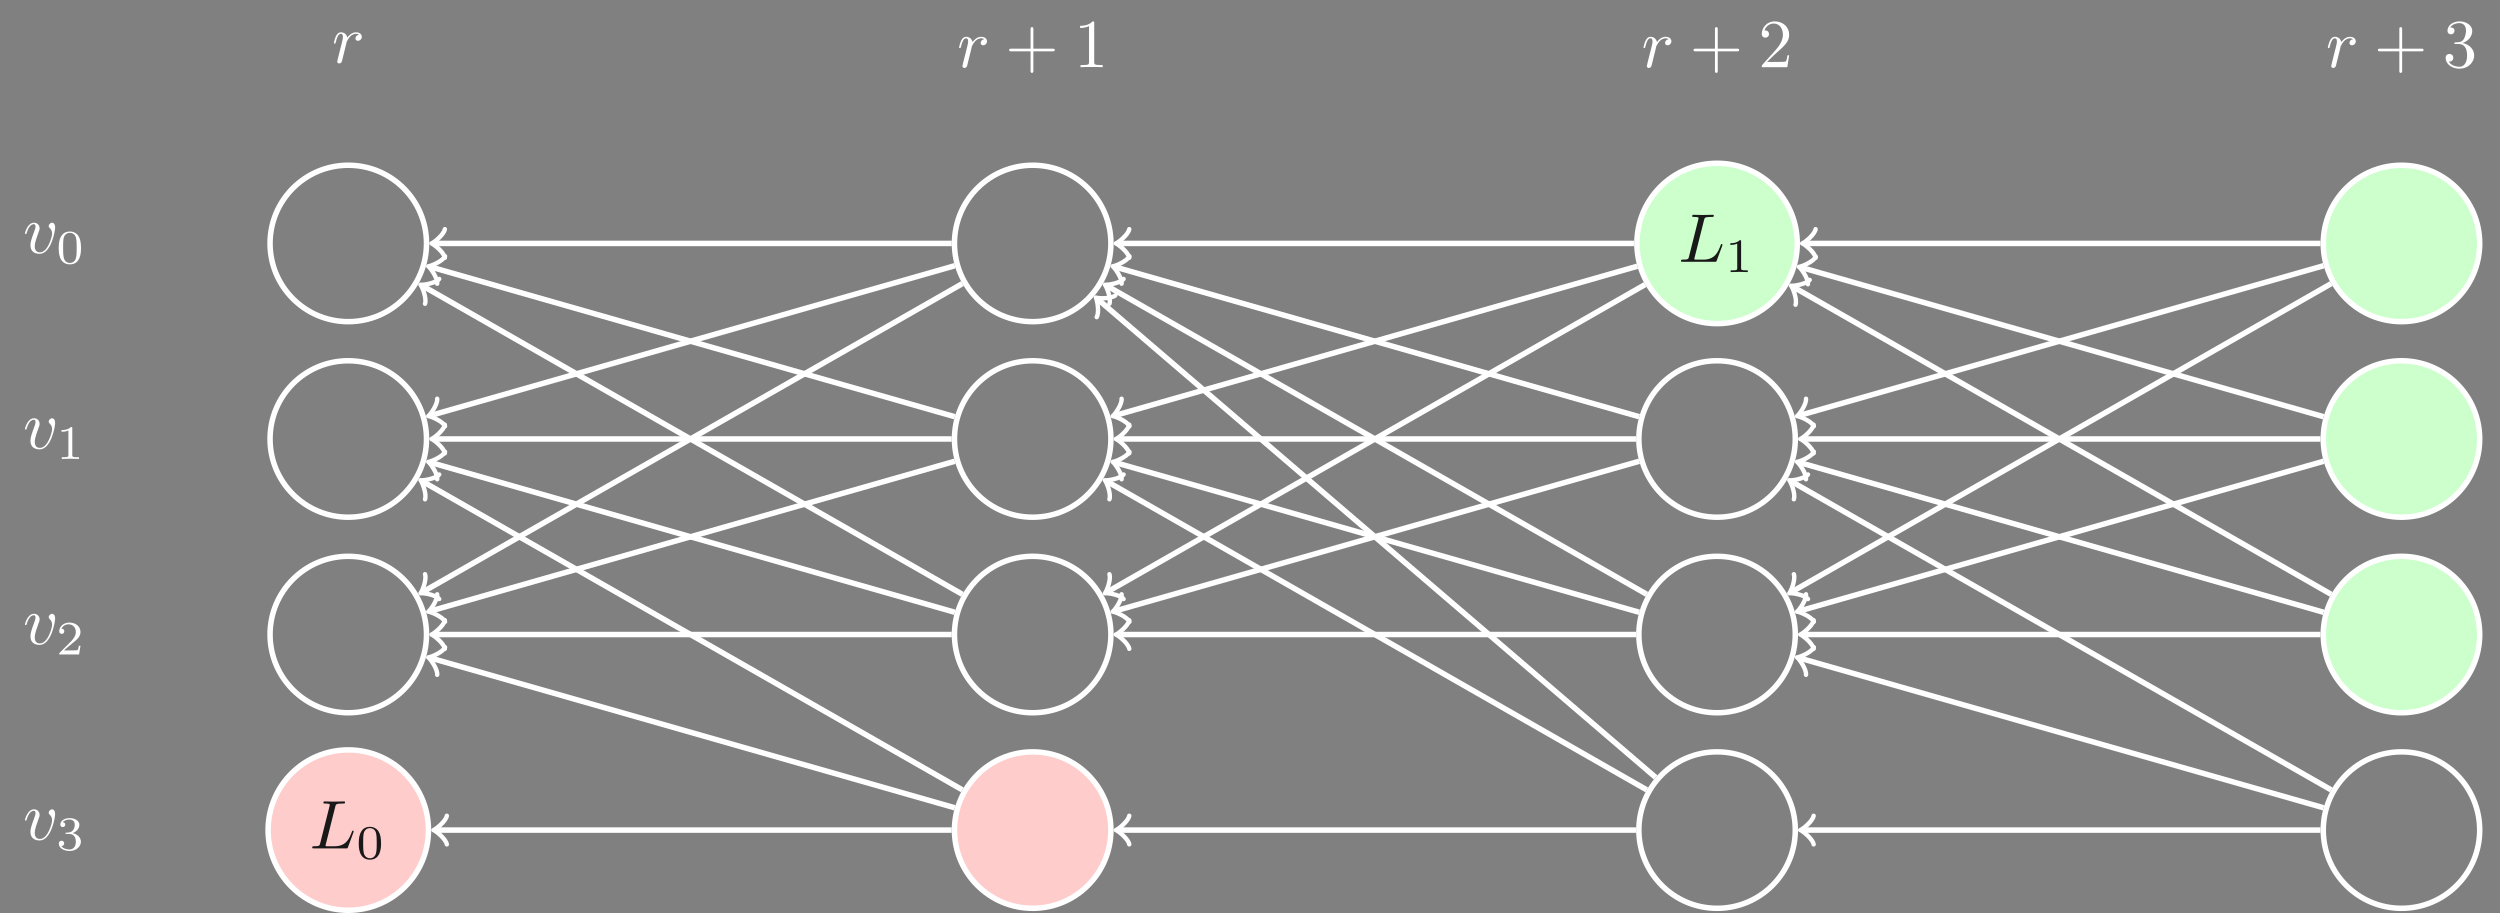 <?xml version="1.0" encoding="UTF-8"?>
<svg xmlns="http://www.w3.org/2000/svg" xmlns:xlink="http://www.w3.org/1999/xlink" width="362.412pt" height="132.354pt" viewBox="0 0 362.412 132.354">
<rect x="0" y="0" width="362.412" height="132.354" fill="#808080" stroke="none"/>
<defs>
<g>
<g id="glyph-0-0">
<path d="M 0.875 -0.594 C 0.844 -0.438 0.781 -0.203 0.781 -0.156 C 0.781 0.016 0.922 0.109 1.078 0.109 C 1.203 0.109 1.375 0.031 1.453 -0.172 C 1.469 -0.203 1.797 -1.562 1.844 -1.75 C 1.922 -2.078 2.109 -2.766 2.156 -3.047 C 2.203 -3.172 2.484 -3.641 2.719 -3.859 C 2.797 -3.922 3.094 -4.188 3.516 -4.188 C 3.781 -4.188 3.922 -4.062 3.938 -4.062 C 3.641 -4.016 3.422 -3.781 3.422 -3.516 C 3.422 -3.359 3.531 -3.172 3.797 -3.172 C 4.062 -3.172 4.344 -3.406 4.344 -3.766 C 4.344 -4.109 4.031 -4.406 3.516 -4.406 C 2.875 -4.406 2.438 -3.922 2.25 -3.641 C 2.156 -4.094 1.797 -4.406 1.328 -4.406 C 0.875 -4.406 0.688 -4.016 0.594 -3.844 C 0.422 -3.5 0.297 -2.906 0.297 -2.875 C 0.297 -2.766 0.391 -2.766 0.406 -2.766 C 0.516 -2.766 0.516 -2.781 0.578 -3 C 0.75 -3.703 0.953 -4.188 1.312 -4.188 C 1.469 -4.188 1.609 -4.109 1.609 -3.734 C 1.609 -3.516 1.578 -3.406 1.453 -2.891 Z M 0.875 -0.594 "/>
</g>
<g id="glyph-0-1">
<path d="M 4.672 -3.703 C 4.672 -4.25 4.406 -4.406 4.234 -4.406 C 3.984 -4.406 3.734 -4.141 3.734 -3.922 C 3.734 -3.797 3.781 -3.734 3.891 -3.625 C 4.109 -3.422 4.234 -3.172 4.234 -2.812 C 4.234 -2.391 3.625 -0.109 2.469 -0.109 C 1.953 -0.109 1.719 -0.453 1.719 -0.984 C 1.719 -1.531 2 -2.266 2.297 -3.094 C 2.375 -3.266 2.422 -3.406 2.422 -3.594 C 2.422 -4.031 2.109 -4.406 1.609 -4.406 C 0.672 -4.406 0.297 -2.953 0.297 -2.875 C 0.297 -2.766 0.391 -2.766 0.406 -2.766 C 0.516 -2.766 0.516 -2.797 0.562 -2.953 C 0.859 -3.953 1.281 -4.188 1.578 -4.188 C 1.656 -4.188 1.828 -4.188 1.828 -3.875 C 1.828 -3.625 1.719 -3.344 1.656 -3.172 C 1.219 -2.016 1.094 -1.562 1.094 -1.125 C 1.094 -0.047 1.969 0.109 2.422 0.109 C 4.094 0.109 4.672 -3.188 4.672 -3.703 Z M 4.672 -3.703 "/>
</g>
<g id="glyph-0-2">
<path d="M 3.734 -6.031 C 3.812 -6.391 3.844 -6.5 4.781 -6.5 C 5.078 -6.5 5.156 -6.5 5.156 -6.688 C 5.156 -6.812 5.047 -6.812 5 -6.812 C 4.672 -6.812 3.859 -6.781 3.531 -6.781 C 3.234 -6.781 2.5 -6.812 2.203 -6.812 C 2.141 -6.812 2.016 -6.812 2.016 -6.609 C 2.016 -6.5 2.109 -6.5 2.297 -6.5 C 2.312 -6.5 2.5 -6.5 2.672 -6.484 C 2.844 -6.453 2.938 -6.453 2.938 -6.312 C 2.938 -6.281 2.938 -6.25 2.906 -6.125 L 1.562 -0.781 C 1.469 -0.391 1.453 -0.312 0.656 -0.312 C 0.484 -0.312 0.391 -0.312 0.391 -0.109 C 0.391 0 0.484 0 0.656 0 L 5.281 0 C 5.516 0 5.516 0 5.578 -0.172 L 6.375 -2.328 C 6.406 -2.438 6.406 -2.453 6.406 -2.469 C 6.406 -2.5 6.375 -2.578 6.297 -2.578 C 6.203 -2.578 6.188 -2.516 6.125 -2.359 C 5.781 -1.453 5.344 -0.312 3.625 -0.312 L 2.688 -0.312 C 2.547 -0.312 2.516 -0.312 2.469 -0.312 C 2.359 -0.328 2.328 -0.344 2.328 -0.422 C 2.328 -0.453 2.328 -0.469 2.375 -0.641 Z M 3.734 -6.031 "/>
</g>
<g id="glyph-1-0">
<path d="M 4.078 -2.297 L 6.859 -2.297 C 7 -2.297 7.188 -2.297 7.188 -2.5 C 7.188 -2.688 7 -2.688 6.859 -2.688 L 4.078 -2.688 L 4.078 -5.484 C 4.078 -5.625 4.078 -5.812 3.875 -5.812 C 3.672 -5.812 3.672 -5.625 3.672 -5.484 L 3.672 -2.688 L 0.891 -2.688 C 0.75 -2.688 0.562 -2.688 0.562 -2.5 C 0.562 -2.297 0.75 -2.297 0.891 -2.297 L 3.672 -2.297 L 3.672 0.5 C 3.672 0.641 3.672 0.828 3.875 0.828 C 4.078 0.828 4.078 0.641 4.078 0.5 Z M 4.078 -2.297 "/>
</g>
<g id="glyph-1-1">
<path d="M 2.938 -6.375 C 2.938 -6.625 2.938 -6.641 2.703 -6.641 C 2.078 -6 1.203 -6 0.891 -6 L 0.891 -5.688 C 1.094 -5.688 1.672 -5.688 2.188 -5.953 L 2.188 -0.781 C 2.188 -0.422 2.156 -0.312 1.266 -0.312 L 0.953 -0.312 L 0.953 0 C 1.297 -0.031 2.156 -0.031 2.562 -0.031 C 2.953 -0.031 3.828 -0.031 4.172 0 L 4.172 -0.312 L 3.859 -0.312 C 2.953 -0.312 2.938 -0.422 2.938 -0.781 Z M 2.938 -6.375 "/>
</g>
<g id="glyph-1-2">
<path d="M 1.266 -0.766 L 2.328 -1.797 C 3.875 -3.172 4.469 -3.703 4.469 -4.703 C 4.469 -5.844 3.578 -6.641 2.359 -6.641 C 1.234 -6.641 0.5 -5.719 0.5 -4.828 C 0.5 -4.281 1 -4.281 1.031 -4.281 C 1.203 -4.281 1.547 -4.391 1.547 -4.812 C 1.547 -5.062 1.359 -5.328 1.016 -5.328 C 0.938 -5.328 0.922 -5.328 0.891 -5.312 C 1.109 -5.969 1.656 -6.328 2.234 -6.328 C 3.141 -6.328 3.562 -5.516 3.562 -4.703 C 3.562 -3.906 3.078 -3.125 2.516 -2.5 L 0.609 -0.375 C 0.5 -0.266 0.5 -0.234 0.5 0 L 4.203 0 L 4.469 -1.734 L 4.234 -1.734 C 4.172 -1.438 4.109 -1 4 -0.844 C 3.938 -0.766 3.281 -0.766 3.062 -0.766 Z M 1.266 -0.766 "/>
</g>
<g id="glyph-1-3">
<path d="M 2.891 -3.516 C 3.703 -3.781 4.281 -4.469 4.281 -5.266 C 4.281 -6.078 3.406 -6.641 2.453 -6.641 C 1.453 -6.641 0.688 -6.047 0.688 -5.281 C 0.688 -4.953 0.906 -4.766 1.203 -4.766 C 1.5 -4.766 1.703 -4.984 1.703 -5.281 C 1.703 -5.766 1.234 -5.766 1.094 -5.766 C 1.391 -6.266 2.047 -6.391 2.406 -6.391 C 2.828 -6.391 3.375 -6.172 3.375 -5.281 C 3.375 -5.156 3.344 -4.578 3.094 -4.141 C 2.797 -3.656 2.453 -3.625 2.203 -3.625 C 2.125 -3.609 1.891 -3.594 1.812 -3.594 C 1.734 -3.578 1.672 -3.562 1.672 -3.469 C 1.672 -3.359 1.734 -3.359 1.906 -3.359 L 2.344 -3.359 C 3.156 -3.359 3.531 -2.688 3.531 -1.703 C 3.531 -0.344 2.844 -0.062 2.406 -0.062 C 1.969 -0.062 1.219 -0.234 0.875 -0.812 C 1.219 -0.766 1.531 -0.984 1.531 -1.359 C 1.531 -1.719 1.266 -1.922 0.984 -1.922 C 0.734 -1.922 0.422 -1.781 0.422 -1.344 C 0.422 -0.438 1.344 0.219 2.438 0.219 C 3.656 0.219 4.562 -0.688 4.562 -1.703 C 4.562 -2.516 3.922 -3.297 2.891 -3.516 Z M 2.891 -3.516 "/>
</g>
<g id="glyph-2-0">
<path d="M 3.594 -2.219 C 3.594 -2.984 3.5 -3.547 3.188 -4.031 C 2.969 -4.344 2.531 -4.625 1.984 -4.625 C 0.359 -4.625 0.359 -2.719 0.359 -2.219 C 0.359 -1.719 0.359 0.141 1.984 0.141 C 3.594 0.141 3.594 -1.719 3.594 -2.219 Z M 1.984 -0.062 C 1.656 -0.062 1.234 -0.25 1.094 -0.812 C 1 -1.219 1 -1.797 1 -2.312 C 1 -2.828 1 -3.359 1.094 -3.734 C 1.25 -4.281 1.688 -4.438 1.984 -4.438 C 2.359 -4.438 2.719 -4.203 2.844 -3.797 C 2.953 -3.422 2.969 -2.922 2.969 -2.312 C 2.969 -1.797 2.969 -1.281 2.875 -0.844 C 2.734 -0.203 2.266 -0.062 1.984 -0.062 Z M 1.984 -0.062 "/>
</g>
<g id="glyph-2-1">
<path d="M 2.328 -4.438 C 2.328 -4.625 2.328 -4.625 2.125 -4.625 C 1.672 -4.188 1.047 -4.188 0.766 -4.188 L 0.766 -3.938 C 0.922 -3.938 1.391 -3.938 1.766 -4.125 L 1.766 -0.578 C 1.766 -0.344 1.766 -0.25 1.078 -0.25 L 0.812 -0.25 L 0.812 0 C 0.938 0 1.797 -0.031 2.047 -0.031 C 2.266 -0.031 3.141 0 3.297 0 L 3.297 -0.25 L 3.031 -0.25 C 2.328 -0.25 2.328 -0.344 2.328 -0.578 Z M 2.328 -4.438 "/>
</g>
<g id="glyph-2-2">
<path d="M 3.516 -1.266 L 3.281 -1.266 C 3.266 -1.109 3.188 -0.703 3.094 -0.641 C 3.047 -0.594 2.516 -0.594 2.406 -0.594 L 1.125 -0.594 C 1.859 -1.234 2.109 -1.438 2.516 -1.766 C 3.031 -2.172 3.516 -2.609 3.516 -3.266 C 3.516 -4.109 2.781 -4.625 1.891 -4.625 C 1.031 -4.625 0.438 -4.016 0.438 -3.375 C 0.438 -3.031 0.734 -2.984 0.812 -2.984 C 0.969 -2.984 1.172 -3.109 1.172 -3.359 C 1.172 -3.484 1.125 -3.734 0.766 -3.734 C 0.984 -4.219 1.453 -4.375 1.781 -4.375 C 2.484 -4.375 2.844 -3.828 2.844 -3.266 C 2.844 -2.656 2.406 -2.188 2.188 -1.938 L 0.516 -0.266 C 0.438 -0.203 0.438 -0.188 0.438 0 L 3.312 0 Z M 3.516 -1.266 "/>
</g>
<g id="glyph-2-3">
<path d="M 1.906 -2.328 C 2.453 -2.328 2.844 -1.953 2.844 -1.203 C 2.844 -0.344 2.328 -0.078 1.938 -0.078 C 1.656 -0.078 1.031 -0.156 0.75 -0.578 C 1.078 -0.578 1.156 -0.812 1.156 -0.969 C 1.156 -1.188 0.984 -1.344 0.766 -1.344 C 0.578 -1.344 0.375 -1.219 0.375 -0.938 C 0.375 -0.281 1.094 0.141 1.938 0.141 C 2.906 0.141 3.578 -0.516 3.578 -1.203 C 3.578 -1.75 3.141 -2.297 2.375 -2.453 C 3.094 -2.719 3.359 -3.234 3.359 -3.672 C 3.359 -4.219 2.734 -4.625 1.953 -4.625 C 1.188 -4.625 0.594 -4.25 0.594 -3.688 C 0.594 -3.453 0.75 -3.328 0.953 -3.328 C 1.172 -3.328 1.312 -3.484 1.312 -3.672 C 1.312 -3.875 1.172 -4.031 0.953 -4.047 C 1.203 -4.344 1.672 -4.422 1.938 -4.422 C 2.25 -4.422 2.688 -4.266 2.688 -3.672 C 2.688 -3.375 2.594 -3.047 2.406 -2.844 C 2.188 -2.578 1.984 -2.562 1.641 -2.531 C 1.469 -2.516 1.453 -2.516 1.422 -2.516 C 1.406 -2.516 1.344 -2.5 1.344 -2.422 C 1.344 -2.328 1.406 -2.328 1.531 -2.328 Z M 1.906 -2.328 "/>
</g>
</g>
<clipPath id="clip-0">
<path clip-rule="nonzero" d="M 27 97 L 74 97 L 74 132.355 L 27 132.355 Z M 27 97 "/>
</clipPath>
<clipPath id="clip-1">
<path clip-rule="nonzero" d="M 127 97 L 173 97 L 173 132.355 L 127 132.355 Z M 127 97 "/>
</clipPath>
<clipPath id="clip-2">
<path clip-rule="nonzero" d="M 226 97 L 272 97 L 272 132.355 L 226 132.355 Z M 226 97 "/>
</clipPath>
<clipPath id="clip-3">
<path clip-rule="nonzero" d="M 325 12 L 362.41 12 L 362.41 58 L 325 58 Z M 325 12 "/>
</clipPath>
<clipPath id="clip-4">
<path clip-rule="nonzero" d="M 325 41 L 362.41 41 L 362.41 87 L 325 87 Z M 325 41 "/>
</clipPath>
<clipPath id="clip-5">
<path clip-rule="nonzero" d="M 325 69 L 362.41 69 L 362.41 115 L 325 115 Z M 325 69 "/>
</clipPath>
<clipPath id="clip-6">
<path clip-rule="nonzero" d="M 325 97 L 362.41 97 L 362.41 132.355 L 325 132.355 Z M 325 97 "/>
</clipPath>
</defs>
<g fill="white" fill-opacity="1">
<use xlink:href="#glyph-0-0" x="48.104" y="9.09"/>
</g>
<g fill="white" fill-opacity="1">
<use xlink:href="#glyph-0-0" x="138.737" y="9.741"/>
</g>
<g fill="white" fill-opacity="1">
<use xlink:href="#glyph-1-0" x="145.723" y="9.741"/>
</g>
<g fill="white" fill-opacity="1">
<use xlink:href="#glyph-1-1" x="155.684" y="9.741"/>
</g>
<g fill="white" fill-opacity="1">
<use xlink:href="#glyph-0-0" x="237.95" y="9.741"/>
</g>
<g fill="white" fill-opacity="1">
<use xlink:href="#glyph-1-0" x="244.935" y="9.741"/>
</g>
<g fill="white" fill-opacity="1">
<use xlink:href="#glyph-1-2" x="254.896" y="9.741"/>
</g>
<g fill="white" fill-opacity="1">
<use xlink:href="#glyph-0-0" x="337.162" y="9.741"/>
</g>
<g fill="white" fill-opacity="1">
<use xlink:href="#glyph-1-0" x="344.148" y="9.741"/>
</g>
<g fill="white" fill-opacity="1">
<use xlink:href="#glyph-1-3" x="354.109" y="9.741"/>
</g>
<g fill="white" fill-opacity="1">
<use xlink:href="#glyph-0-1" x="3.32" y="36.69"/>
</g>
<g fill="white" fill-opacity="1">
<use xlink:href="#glyph-2-0" x="8.15" y="38.184"/>
</g>
<g fill="white" fill-opacity="1">
<use xlink:href="#glyph-0-1" x="3.32" y="65.036"/>
</g>
<g fill="white" fill-opacity="1">
<use xlink:href="#glyph-2-1" x="8.15" y="66.53"/>
</g>
<g fill="white" fill-opacity="1">
<use xlink:href="#glyph-0-1" x="3.32" y="93.382"/>
</g>
<g fill="white" fill-opacity="1">
<use xlink:href="#glyph-2-2" x="8.15" y="94.877"/>
</g>
<g fill="white" fill-opacity="1">
<use xlink:href="#glyph-0-1" x="3.32" y="121.729"/>
</g>
<g fill="white" fill-opacity="1">
<use xlink:href="#glyph-2-3" x="8.15" y="123.223"/>
</g>
<path fill="none" stroke-width="0.797" stroke-linecap="butt" stroke-linejoin="miter" stroke="white" stroke-opacity="1" stroke-miterlimit="10" d="M 11.339 113.389 C 11.339 119.651 6.261 124.725 -0.001 124.725 C -6.262 124.725 -11.341 119.651 -11.341 113.389 C -11.341 107.123 -6.262 102.049 -0.001 102.049 C 6.261 102.049 11.339 107.123 11.339 113.389 Z M 11.339 113.389 " transform="matrix(1, 0, 0, -1, 50.489, 148.678)"/>
<path fill="none" stroke-width="0.797" stroke-linecap="butt" stroke-linejoin="miter" stroke="white" stroke-opacity="1" stroke-miterlimit="10" d="M 11.339 85.041 C 11.339 91.303 6.261 96.381 -0.001 96.381 C -6.262 96.381 -11.341 91.303 -11.341 85.041 C -11.341 78.78 -6.262 73.701 -0.001 73.701 C 6.261 73.701 11.339 78.78 11.339 85.041 Z M 11.339 85.041 " transform="matrix(1, 0, 0, -1, 50.489, 148.678)"/>
<path fill="none" stroke-width="0.797" stroke-linecap="butt" stroke-linejoin="miter" stroke="white" stroke-opacity="1" stroke-miterlimit="10" d="M 11.339 56.694 C 11.339 62.955 6.261 68.033 -0.001 68.033 C -6.262 68.033 -11.341 62.955 -11.341 56.694 C -11.341 50.432 -6.262 45.354 -0.001 45.354 C 6.261 45.354 11.339 50.432 11.339 56.694 Z M 11.339 56.694 " transform="matrix(1, 0, 0, -1, 50.489, 148.678)"/>
<path fill-rule="nonzero" fill="rgb(100%, 79.999%, 79.999%)" fill-opacity="1" d="M 62.113 120.332 C 62.113 113.91 56.91 108.707 50.488 108.707 C 44.07 108.707 38.863 113.91 38.863 120.332 C 38.863 126.75 44.07 131.957 50.488 131.957 C 56.91 131.957 62.113 126.75 62.113 120.332 Z M 62.113 120.332 "/>
<g clip-path="url(#clip-0)">
<path fill="none" stroke-width="0.797" stroke-linecap="butt" stroke-linejoin="miter" stroke="white" stroke-opacity="1" stroke-miterlimit="10" d="M 11.624 28.346 C 11.624 34.768 6.421 39.971 -0.001 39.971 C -6.419 39.971 -11.626 34.768 -11.626 28.346 C -11.626 21.928 -6.419 16.721 -0.001 16.721 C 6.421 16.721 11.624 21.928 11.624 28.346 Z M 11.624 28.346 " transform="matrix(1, 0, 0, -1, 50.489, 148.678)"/>
</g>
<g fill="rgb(9.999%, 9.999%, 9.999%)" fill-opacity="1">
<use xlink:href="#glyph-0-2" x="44.865" y="122.988"/>
</g>
<g fill="rgb(9.999%, 9.999%, 9.999%)" fill-opacity="1">
<use xlink:href="#glyph-2-0" x="51.645" y="124.482"/>
</g>
<path fill="none" stroke-width="0.797" stroke-linecap="butt" stroke-linejoin="miter" stroke="white" stroke-opacity="1" stroke-miterlimit="10" d="M 110.554 113.389 C 110.554 119.651 105.476 124.725 99.214 124.725 C 92.952 124.725 87.874 119.651 87.874 113.389 C 87.874 107.123 92.952 102.049 99.214 102.049 C 105.476 102.049 110.554 107.123 110.554 113.389 Z M 110.554 113.389 " transform="matrix(1, 0, 0, -1, 50.489, 148.678)"/>
<path fill="none" stroke-width="0.797" stroke-linecap="butt" stroke-linejoin="miter" stroke="white" stroke-opacity="1" stroke-miterlimit="10" d="M 110.554 85.041 C 110.554 91.303 105.476 96.381 99.214 96.381 C 92.952 96.381 87.874 91.303 87.874 85.041 C 87.874 78.78 92.952 73.701 99.214 73.701 C 105.476 73.701 110.554 78.78 110.554 85.041 Z M 110.554 85.041 " transform="matrix(1, 0, 0, -1, 50.489, 148.678)"/>
<path fill="none" stroke-width="0.797" stroke-linecap="butt" stroke-linejoin="miter" stroke="white" stroke-opacity="1" stroke-miterlimit="10" d="M 110.554 56.694 C 110.554 62.955 105.476 68.033 99.214 68.033 C 92.952 68.033 87.874 62.955 87.874 56.694 C 87.874 50.432 92.952 45.354 99.214 45.354 C 105.476 45.354 110.554 50.432 110.554 56.694 Z M 110.554 56.694 " transform="matrix(1, 0, 0, -1, 50.489, 148.678)"/>
<path fill-rule="nonzero" fill="rgb(100%, 79.999%, 79.999%)" fill-opacity="1" d="M 161.043 120.332 C 161.043 114.07 155.965 108.992 149.703 108.992 C 143.441 108.992 138.363 114.07 138.363 120.332 C 138.363 126.594 143.441 131.672 149.703 131.672 C 155.965 131.672 161.043 126.594 161.043 120.332 Z M 161.043 120.332 "/>
<g clip-path="url(#clip-1)">
<path fill="none" stroke-width="0.797" stroke-linecap="butt" stroke-linejoin="miter" stroke="white" stroke-opacity="1" stroke-miterlimit="10" d="M 110.554 28.346 C 110.554 34.608 105.476 39.686 99.214 39.686 C 92.952 39.686 87.874 34.608 87.874 28.346 C 87.874 22.084 92.952 17.006 99.214 17.006 C 105.476 17.006 110.554 22.084 110.554 28.346 Z M 110.554 28.346 " transform="matrix(1, 0, 0, -1, 50.489, 148.678)"/>
</g>
<path fill-rule="nonzero" fill="rgb(79.999%, 100%, 79.999%)" fill-opacity="1" stroke-width="0.797" stroke-linecap="butt" stroke-linejoin="miter" stroke="white" stroke-opacity="1" stroke-miterlimit="10" d="M 210.05 113.389 C 210.05 119.807 204.847 125.01 198.429 125.01 C 192.007 125.01 186.804 119.807 186.804 113.389 C 186.804 106.967 192.007 101.764 198.429 101.764 C 204.847 101.764 210.05 106.967 210.05 113.389 Z M 210.05 113.389 " transform="matrix(1, 0, 0, -1, 50.489, 148.678)"/>
<g fill="rgb(9.999%, 9.999%, 9.999%)" fill-opacity="1">
<use xlink:href="#glyph-0-2" x="243.29" y="37.949"/>
</g>
<g fill="rgb(9.999%, 9.999%, 9.999%)" fill-opacity="1">
<use xlink:href="#glyph-2-1" x="250.07" y="39.443"/>
</g>
<path fill="none" stroke-width="0.797" stroke-linecap="butt" stroke-linejoin="miter" stroke="white" stroke-opacity="1" stroke-miterlimit="10" d="M 209.765 85.041 C 209.765 91.303 204.691 96.381 198.429 96.381 C 192.167 96.381 187.089 91.303 187.089 85.041 C 187.089 78.78 192.167 73.701 198.429 73.701 C 204.691 73.701 209.765 78.78 209.765 85.041 Z M 209.765 85.041 " transform="matrix(1, 0, 0, -1, 50.489, 148.678)"/>
<path fill="none" stroke-width="0.797" stroke-linecap="butt" stroke-linejoin="miter" stroke="white" stroke-opacity="1" stroke-miterlimit="10" d="M 209.765 56.694 C 209.765 62.955 204.691 68.033 198.429 68.033 C 192.167 68.033 187.089 62.955 187.089 56.694 C 187.089 50.432 192.167 45.354 198.429 45.354 C 204.691 45.354 209.765 50.432 209.765 56.694 Z M 209.765 56.694 " transform="matrix(1, 0, 0, -1, 50.489, 148.678)"/>
<g clip-path="url(#clip-2)">
<path fill="none" stroke-width="0.797" stroke-linecap="butt" stroke-linejoin="miter" stroke="white" stroke-opacity="1" stroke-miterlimit="10" d="M 209.765 28.346 C 209.765 34.608 204.691 39.686 198.429 39.686 C 192.167 39.686 187.089 34.608 187.089 28.346 C 187.089 22.084 192.167 17.006 198.429 17.006 C 204.691 17.006 209.765 22.084 209.765 28.346 Z M 209.765 28.346 " transform="matrix(1, 0, 0, -1, 50.489, 148.678)"/>
</g>
<path fill-rule="nonzero" fill="rgb(79.999%, 100%, 79.999%)" fill-opacity="1" d="M 359.469 35.289 C 359.469 29.027 354.395 23.953 348.129 23.953 C 341.867 23.953 336.793 29.027 336.793 35.289 C 336.793 41.555 341.867 46.629 348.129 46.629 C 354.395 46.629 359.469 41.555 359.469 35.289 Z M 359.469 35.289 "/>
<g clip-path="url(#clip-3)">
<path fill="none" stroke-width="0.797" stroke-linecap="butt" stroke-linejoin="miter" stroke="white" stroke-opacity="1" stroke-miterlimit="10" d="M 308.98 113.389 C 308.98 119.651 303.906 124.725 297.64 124.725 C 291.378 124.725 286.304 119.651 286.304 113.389 C 286.304 107.123 291.378 102.049 297.64 102.049 C 303.906 102.049 308.98 107.123 308.98 113.389 Z M 308.98 113.389 " transform="matrix(1, 0, 0, -1, 50.489, 148.678)"/>
</g>
<path fill-rule="nonzero" fill="rgb(79.999%, 100%, 79.999%)" fill-opacity="1" d="M 359.469 63.637 C 359.469 57.375 354.395 52.297 348.129 52.297 C 341.867 52.297 336.793 57.375 336.793 63.637 C 336.793 69.898 341.867 74.977 348.129 74.977 C 354.395 74.977 359.469 69.898 359.469 63.637 Z M 359.469 63.637 "/>
<g clip-path="url(#clip-4)">
<path fill="none" stroke-width="0.797" stroke-linecap="butt" stroke-linejoin="miter" stroke="white" stroke-opacity="1" stroke-miterlimit="10" d="M 308.98 85.041 C 308.98 91.303 303.906 96.381 297.64 96.381 C 291.378 96.381 286.304 91.303 286.304 85.041 C 286.304 78.78 291.378 73.701 297.64 73.701 C 303.906 73.701 308.98 78.78 308.98 85.041 Z M 308.98 85.041 " transform="matrix(1, 0, 0, -1, 50.489, 148.678)"/>
</g>
<path fill-rule="nonzero" fill="rgb(79.999%, 100%, 79.999%)" fill-opacity="1" d="M 359.469 91.984 C 359.469 85.723 354.395 80.645 348.129 80.645 C 341.867 80.645 336.793 85.723 336.793 91.984 C 336.793 98.246 341.867 103.324 348.129 103.324 C 354.395 103.324 359.469 98.246 359.469 91.984 Z M 359.469 91.984 "/>
<g clip-path="url(#clip-5)">
<path fill="none" stroke-width="0.797" stroke-linecap="butt" stroke-linejoin="miter" stroke="white" stroke-opacity="1" stroke-miterlimit="10" d="M 308.98 56.694 C 308.98 62.955 303.906 68.033 297.64 68.033 C 291.378 68.033 286.304 62.955 286.304 56.694 C 286.304 50.432 291.378 45.354 297.64 45.354 C 303.906 45.354 308.98 50.432 308.98 56.694 Z M 308.98 56.694 " transform="matrix(1, 0, 0, -1, 50.489, 148.678)"/>
</g>
<g clip-path="url(#clip-6)">
<path fill="none" stroke-width="0.797" stroke-linecap="butt" stroke-linejoin="miter" stroke="white" stroke-opacity="1" stroke-miterlimit="10" d="M 308.98 28.346 C 308.98 34.608 303.906 39.686 297.64 39.686 C 291.378 39.686 286.304 34.608 286.304 28.346 C 286.304 22.084 291.378 17.006 297.64 17.006 C 303.906 17.006 308.98 22.084 308.98 28.346 Z M 308.98 28.346 " transform="matrix(1, 0, 0, -1, 50.489, 148.678)"/>
</g>
<path fill="none" stroke-width="0.797" stroke-linecap="butt" stroke-linejoin="miter" stroke="white" stroke-opacity="1" stroke-miterlimit="10" d="M 87.476 113.389 L 12.445 113.389 " transform="matrix(1, 0, 0, -1, 50.489, 148.678)"/>
<path fill="none" stroke-width="0.638" stroke-linecap="round" stroke-linejoin="round" stroke="white" stroke-opacity="1" stroke-miterlimit="10" d="M -1.555 2.073 C -1.426 1.295 0 0.131 0.387 -0.002 C 0 -0.131 -1.426 -1.295 -1.555 -2.072 " transform="matrix(-1, 0, 0, 1, 62.934, 35.291)"/>
<path fill="none" stroke-width="0.797" stroke-linecap="butt" stroke-linejoin="miter" stroke="white" stroke-opacity="1" stroke-miterlimit="10" d="M 87.929 88.264 L 11.964 109.967 " transform="matrix(1, 0, 0, -1, 50.489, 148.678)"/>
<path fill="none" stroke-width="0.638" stroke-linecap="round" stroke-linejoin="round" stroke="white" stroke-opacity="1" stroke-miterlimit="10" d="M -1.554 2.073 C -1.426 1.297 0.001 0.128 0.388 -0.001 C 0.001 -0.128 -1.424 -1.295 -1.556 -2.072 " transform="matrix(-0.961, -0.275, -0.275, 0.961, 62.454, 38.709)"/>
<path fill="none" stroke-width="0.797" stroke-linecap="butt" stroke-linejoin="miter" stroke="white" stroke-opacity="1" stroke-miterlimit="10" d="M 89.023 62.518 L 10.804 107.213 " transform="matrix(1, 0, 0, -1, 50.489, 148.678)"/>
<path fill="none" stroke-width="0.638" stroke-linecap="round" stroke-linejoin="round" stroke="white" stroke-opacity="1" stroke-miterlimit="10" d="M -1.553 2.073 C -1.424 1.296 -0.002 0.13 0.387 0.001 C -0.001 -0.131 -1.424 -1.295 -1.556 -2.072 " transform="matrix(-0.868, -0.496, -0.496, 0.868, 61.293, 41.465)"/>
<path fill="none" stroke-width="0.797" stroke-linecap="butt" stroke-linejoin="miter" stroke="white" stroke-opacity="1" stroke-miterlimit="10" d="M 87.929 110.162 L 11.964 88.459 " transform="matrix(1, 0, 0, -1, 50.489, 148.678)"/>
<path fill="none" stroke-width="0.638" stroke-linecap="round" stroke-linejoin="round" stroke="white" stroke-opacity="1" stroke-miterlimit="10" d="M -1.556 2.073 C -1.424 1.296 0.002 0.129 0.387 -0.001 C 0.001 -0.13 -1.425 -1.295 -1.553 -2.071 " transform="matrix(-0.961, 0.275, 0.275, 0.961, 62.454, 60.219)"/>
<path fill="none" stroke-width="0.797" stroke-linecap="butt" stroke-linejoin="miter" stroke="white" stroke-opacity="1" stroke-miterlimit="10" d="M 87.476 85.041 L 12.445 85.041 " transform="matrix(1, 0, 0, -1, 50.489, 148.678)"/>
<path fill="none" stroke-width="0.638" stroke-linecap="round" stroke-linejoin="round" stroke="white" stroke-opacity="1" stroke-miterlimit="10" d="M -1.555 2.073 C -1.426 1.296 0 0.128 0.387 -0.001 C 0 -0.13 -1.426 -1.294 -1.555 -2.071 " transform="matrix(-1, 0, 0, 1, 62.934, 63.638)"/>
<path fill="none" stroke-width="0.797" stroke-linecap="butt" stroke-linejoin="miter" stroke="white" stroke-opacity="1" stroke-miterlimit="10" d="M 87.929 59.916 L 11.964 81.623 " transform="matrix(1, 0, 0, -1, 50.489, 148.678)"/>
<path fill="none" stroke-width="0.638" stroke-linecap="round" stroke-linejoin="round" stroke="white" stroke-opacity="1" stroke-miterlimit="10" d="M -1.554 2.073 C -1.425 1.294 0.001 0.129 0.387 -0.001 C 0.001 -0.127 -1.425 -1.294 -1.556 -2.071 " transform="matrix(-0.961, -0.275, -0.275, 0.961, 62.454, 67.056)"/>
<path fill="none" stroke-width="0.797" stroke-linecap="butt" stroke-linejoin="miter" stroke="white" stroke-opacity="1" stroke-miterlimit="10" d="M 89.023 107.565 L 10.804 62.869 " transform="matrix(1, 0, 0, -1, 50.489, 148.678)"/>
<path fill="none" stroke-width="0.638" stroke-linecap="round" stroke-linejoin="round" stroke="white" stroke-opacity="1" stroke-miterlimit="10" d="M -1.555 2.074 C -1.425 1.293 -0.002 0.129 0.388 0.001 C -0.001 -0.128 -1.423 -1.295 -1.552 -2.071 " transform="matrix(-0.868, 0.496, 0.496, 0.868, 61.293, 85.81)"/>
<path fill="none" stroke-width="0.797" stroke-linecap="butt" stroke-linejoin="miter" stroke="white" stroke-opacity="1" stroke-miterlimit="10" d="M 87.929 81.815 L 11.964 60.112 " transform="matrix(1, 0, 0, -1, 50.489, 148.678)"/>
<path fill="none" stroke-width="0.638" stroke-linecap="round" stroke-linejoin="round" stroke="white" stroke-opacity="1" stroke-miterlimit="10" d="M -1.555 2.074 C -1.425 1.293 0.002 0.13 0.387 -0 C 0.001 -0.13 -1.425 -1.295 -1.553 -2.07 " transform="matrix(-0.961, 0.275, 0.275, 0.961, 62.454, 88.566)"/>
<path fill="none" stroke-width="0.797" stroke-linecap="butt" stroke-linejoin="miter" stroke="white" stroke-opacity="1" stroke-miterlimit="10" d="M 87.476 56.694 L 12.445 56.694 " transform="matrix(1, 0, 0, -1, 50.489, 148.678)"/>
<path fill="none" stroke-width="0.638" stroke-linecap="round" stroke-linejoin="round" stroke="white" stroke-opacity="1" stroke-miterlimit="10" d="M -1.555 2.07 C -1.426 1.297 0 0.129 0.387 -0 C 0 -0.129 -1.426 -1.297 -1.555 -2.07 " transform="matrix(-1, 0, 0, 1, 62.934, 91.984)"/>
<path fill="none" stroke-width="0.797" stroke-linecap="butt" stroke-linejoin="miter" stroke="white" stroke-opacity="1" stroke-miterlimit="10" d="M 89.023 34.17 L 10.804 78.865 " transform="matrix(1, 0, 0, -1, 50.489, 148.678)"/>
<path fill="none" stroke-width="0.638" stroke-linecap="round" stroke-linejoin="round" stroke="white" stroke-opacity="1" stroke-miterlimit="10" d="M -1.554 2.074 C -1.425 1.297 -0.002 0.13 0.388 -0.002 C -0.002 -0.13 -1.424 -1.294 -1.556 -2.071 " transform="matrix(-0.868, -0.496, -0.496, 0.868, 61.293, 69.811)"/>
<path fill="none" stroke-width="0.797" stroke-linecap="butt" stroke-linejoin="miter" stroke="white" stroke-opacity="1" stroke-miterlimit="10" d="M 87.929 31.573 L 11.964 53.276 " transform="matrix(1, 0, 0, -1, 50.489, 148.678)"/>
<path fill="none" stroke-width="0.638" stroke-linecap="round" stroke-linejoin="round" stroke="white" stroke-opacity="1" stroke-miterlimit="10" d="M -1.554 2.074 C -1.425 1.295 0.001 0.13 0.387 0 C 0.002 -0.13 -1.425 -1.293 -1.555 -2.074 " transform="matrix(-0.961, -0.275, -0.275, 0.961, 62.454, 95.403)"/>
<path fill="none" stroke-width="0.797" stroke-linecap="butt" stroke-linejoin="miter" stroke="white" stroke-opacity="1" stroke-miterlimit="10" d="M 87.476 28.346 L 12.73 28.346 " transform="matrix(1, 0, 0, -1, 50.489, 148.678)"/>
<path fill="none" stroke-width="0.638" stroke-linecap="round" stroke-linejoin="round" stroke="white" stroke-opacity="1" stroke-miterlimit="10" d="M -1.554 2.071 C -1.425 1.294 0 0.13 0.387 0.001 C 0 -0.128 -1.425 -1.296 -1.554 -2.073 " transform="matrix(-1, 0, 0, 1, 63.219, 120.331)"/>
<path fill="none" stroke-width="0.797" stroke-linecap="butt" stroke-linejoin="miter" stroke="white" stroke-opacity="1" stroke-miterlimit="10" d="M 186.406 113.389 L 111.659 113.389 " transform="matrix(1, 0, 0, -1, 50.489, 148.678)"/>
<path fill="none" stroke-width="0.638" stroke-linecap="round" stroke-linejoin="round" stroke="white" stroke-opacity="1" stroke-miterlimit="10" d="M -1.556 2.073 C -1.423 1.295 -0.001 0.131 0.39 -0.002 C -0.001 -0.131 -1.423 -1.295 -1.556 -2.072 " transform="matrix(-1, 0, 0, 1, 162.147, 35.291)"/>
<path fill="none" stroke-width="0.797" stroke-linecap="butt" stroke-linejoin="miter" stroke="white" stroke-opacity="1" stroke-miterlimit="10" d="M 187.144 88.264 L 111.179 109.967 " transform="matrix(1, 0, 0, -1, 50.489, 148.678)"/>
<path fill="none" stroke-width="0.638" stroke-linecap="round" stroke-linejoin="round" stroke="white" stroke-opacity="1" stroke-miterlimit="10" d="M -1.555 2.072 C -1.426 1.296 0 0.128 0.39 -0.001 C 0 -0.128 -1.425 -1.295 -1.553 -2.071 " transform="matrix(-0.961, -0.275, -0.275, 0.961, 161.668, 38.709)"/>
<path fill="none" stroke-width="0.797" stroke-linecap="butt" stroke-linejoin="miter" stroke="white" stroke-opacity="1" stroke-miterlimit="10" d="M 188.238 62.518 L 110.019 107.213 " transform="matrix(1, 0, 0, -1, 50.489, 148.678)"/>
<path fill="none" stroke-width="0.638" stroke-linecap="round" stroke-linejoin="round" stroke="white" stroke-opacity="1" stroke-miterlimit="10" d="M -1.554 2.073 C -1.425 1.296 0.001 0.131 0.389 0.002 C 0.001 -0.13 -1.425 -1.295 -1.553 -2.071 " transform="matrix(-0.868, -0.496, -0.496, 0.868, 160.507, 41.465)"/>
<path fill="none" stroke-width="0.797" stroke-linecap="butt" stroke-linejoin="miter" stroke="white" stroke-opacity="1" stroke-miterlimit="10" d="M 186.866 110.084 L 111.179 88.459 " transform="matrix(1, 0, 0, -1, 50.489, 148.678)"/>
<path fill="none" stroke-width="0.638" stroke-linecap="round" stroke-linejoin="round" stroke="white" stroke-opacity="1" stroke-miterlimit="10" d="M -1.553 2.073 C -1.425 1.297 0.001 0.13 0.39 -0.002 C -0 -0.13 -1.426 -1.295 -1.554 -2.071 " transform="matrix(-0.961, 0.275, 0.275, 0.961, 161.668, 60.219)"/>
<path fill="none" stroke-width="0.797" stroke-linecap="butt" stroke-linejoin="miter" stroke="white" stroke-opacity="1" stroke-miterlimit="10" d="M 186.691 85.041 L 111.659 85.041 " transform="matrix(1, 0, 0, -1, 50.489, 148.678)"/>
<path fill="none" stroke-width="0.638" stroke-linecap="round" stroke-linejoin="round" stroke="white" stroke-opacity="1" stroke-miterlimit="10" d="M -1.556 2.073 C -1.423 1.296 -0.001 0.128 0.39 -0.001 C -0.001 -0.13 -1.423 -1.294 -1.556 -2.071 " transform="matrix(-1, 0, 0, 1, 162.147, 63.638)"/>
<path fill="none" stroke-width="0.797" stroke-linecap="butt" stroke-linejoin="miter" stroke="white" stroke-opacity="1" stroke-miterlimit="10" d="M 187.144 59.916 L 111.179 81.623 " transform="matrix(1, 0, 0, -1, 50.489, 148.678)"/>
<path fill="none" stroke-width="0.638" stroke-linecap="round" stroke-linejoin="round" stroke="white" stroke-opacity="1" stroke-miterlimit="10" d="M -1.555 2.073 C -1.426 1.293 0 0.128 0.39 0 C 0 -0.127 -1.426 -1.295 -1.553 -2.07 " transform="matrix(-0.961, -0.275, -0.275, 0.961, 161.668, 67.056)"/>
<path fill="none" stroke-width="0.797" stroke-linecap="butt" stroke-linejoin="miter" stroke="white" stroke-opacity="1" stroke-miterlimit="10" d="M 187.991 107.424 L 110.019 62.869 " transform="matrix(1, 0, 0, -1, 50.489, 148.678)"/>
<path fill="none" stroke-width="0.638" stroke-linecap="round" stroke-linejoin="round" stroke="white" stroke-opacity="1" stroke-miterlimit="10" d="M -1.552 2.072 C -1.426 1.294 0 0.128 0.39 -0 C 0.002 -0.129 -1.424 -1.294 -1.553 -2.071 " transform="matrix(-0.868, 0.496, 0.496, 0.868, 160.507, 85.811)"/>
<path fill="none" stroke-width="0.797" stroke-linecap="butt" stroke-linejoin="miter" stroke="white" stroke-opacity="1" stroke-miterlimit="10" d="M 187.144 81.815 L 111.179 60.112 " transform="matrix(1, 0, 0, -1, 50.489, 148.678)"/>
<path fill="none" stroke-width="0.638" stroke-linecap="round" stroke-linejoin="round" stroke="white" stroke-opacity="1" stroke-miterlimit="10" d="M -1.553 2.073 C -1.426 1.294 0.001 0.13 0.39 -0.001 C -0 -0.129 -1.426 -1.294 -1.554 -2.07 " transform="matrix(-0.961, 0.275, 0.275, 0.961, 161.668, 88.566)"/>
<path fill="none" stroke-width="0.797" stroke-linecap="butt" stroke-linejoin="miter" stroke="white" stroke-opacity="1" stroke-miterlimit="10" d="M 186.691 56.694 L 111.659 56.694 " transform="matrix(1, 0, 0, -1, 50.489, 148.678)"/>
<path fill="none" stroke-width="0.638" stroke-linecap="round" stroke-linejoin="round" stroke="white" stroke-opacity="1" stroke-miterlimit="10" d="M -1.556 2.07 C -1.423 1.297 -0.001 0.129 0.39 -0 C -0.001 -0.129 -1.423 -1.297 -1.556 -2.07 " transform="matrix(-1, 0, 0, 1, 162.147, 91.984)"/>
<path fill="none" stroke-width="0.797" stroke-linecap="butt" stroke-linejoin="miter" stroke="white" stroke-opacity="1" stroke-miterlimit="10" d="M 189.515 35.987 L 108.663 105.287 " transform="matrix(1, 0, 0, -1, 50.489, 148.678)"/>
<path fill="none" stroke-width="0.638" stroke-linecap="round" stroke-linejoin="round" stroke="white" stroke-opacity="1" stroke-miterlimit="10" d="M -1.552 2.073 C -1.426 1.295 -0 0.13 0.389 0.001 C 0.002 -0.13 -1.423 -1.295 -1.555 -2.072 " transform="matrix(-0.759, -0.651, -0.651, 0.759, 159.151, 43.389)"/>
<path fill="none" stroke-width="0.797" stroke-linecap="butt" stroke-linejoin="miter" stroke="white" stroke-opacity="1" stroke-miterlimit="10" d="M 188.238 34.17 L 110.019 78.865 " transform="matrix(1, 0, 0, -1, 50.489, 148.678)"/>
<path fill="none" stroke-width="0.638" stroke-linecap="round" stroke-linejoin="round" stroke="white" stroke-opacity="1" stroke-miterlimit="10" d="M -1.554 2.073 C -1.426 1.297 0 0.132 0.391 -0 C 0.001 -0.129 -1.425 -1.295 -1.553 -2.07 " transform="matrix(-0.868, -0.496, -0.496, 0.868, 160.507, 69.811)"/>
<path fill="none" stroke-width="0.797" stroke-linecap="butt" stroke-linejoin="miter" stroke="white" stroke-opacity="1" stroke-miterlimit="10" d="M 186.691 28.346 L 111.659 28.346 " transform="matrix(1, 0, 0, -1, 50.489, 148.678)"/>
<path fill="none" stroke-width="0.638" stroke-linecap="round" stroke-linejoin="round" stroke="white" stroke-opacity="1" stroke-miterlimit="10" d="M -1.556 2.071 C -1.423 1.294 -0.001 0.13 0.39 0.001 C -0.001 -0.128 -1.423 -1.296 -1.556 -2.073 " transform="matrix(-1, 0, 0, 1, 162.147, 120.331)"/>
<path fill="none" stroke-width="0.797" stroke-linecap="butt" stroke-linejoin="miter" stroke="white" stroke-opacity="1" stroke-miterlimit="10" d="M 285.906 113.389 L 211.159 113.389 " transform="matrix(1, 0, 0, -1, 50.489, 148.678)"/>
<path fill="none" stroke-width="0.638" stroke-linecap="round" stroke-linejoin="round" stroke="white" stroke-opacity="1" stroke-miterlimit="10" d="M -1.552 2.073 C -1.424 1.295 -0.002 0.131 0.389 -0.002 C -0.002 -0.131 -1.424 -1.295 -1.552 -2.072 " transform="matrix(-1, 0, 0, 1, 261.647, 35.291)"/>
<path fill="none" stroke-width="0.797" stroke-linecap="butt" stroke-linejoin="miter" stroke="white" stroke-opacity="1" stroke-miterlimit="10" d="M 286.355 88.264 L 210.667 109.889 " transform="matrix(1, 0, 0, -1, 50.489, 148.678)"/>
<path fill="none" stroke-width="0.638" stroke-linecap="round" stroke-linejoin="round" stroke="white" stroke-opacity="1" stroke-miterlimit="10" d="M -1.555 2.072 C -1.426 1.296 -0.001 0.131 0.391 -0.001 C 0 -0.129 -1.425 -1.296 -1.553 -2.072 " transform="matrix(-0.961, -0.275, -0.275, 0.961, 261.157, 38.788)"/>
<path fill="none" stroke-width="0.797" stroke-linecap="butt" stroke-linejoin="miter" stroke="white" stroke-opacity="1" stroke-miterlimit="10" d="M 287.452 62.518 L 209.48 107.073 " transform="matrix(1, 0, 0, -1, 50.489, 148.678)"/>
<path fill="none" stroke-width="0.638" stroke-linecap="round" stroke-linejoin="round" stroke="white" stroke-opacity="1" stroke-miterlimit="10" d="M -1.553 2.072 C -1.424 1.295 -0.001 0.129 0.387 -0 C 0.002 -0.13 -1.424 -1.296 -1.555 -2.073 " transform="matrix(-0.868, -0.496, -0.496, 0.868, 259.969, 41.606)"/>
<path fill="none" stroke-width="0.797" stroke-linecap="butt" stroke-linejoin="miter" stroke="white" stroke-opacity="1" stroke-miterlimit="10" d="M 286.355 110.162 L 210.394 88.459 " transform="matrix(1, 0, 0, -1, 50.489, 148.678)"/>
<path fill="none" stroke-width="0.638" stroke-linecap="round" stroke-linejoin="round" stroke="white" stroke-opacity="1" stroke-miterlimit="10" d="M -1.554 2.073 C -1.426 1.297 -0 0.13 0.389 -0.002 C -0.001 -0.13 -1.423 -1.296 -1.555 -2.071 " transform="matrix(-0.961, 0.275, 0.275, 0.961, 260.882, 60.219)"/>
<path fill="none" stroke-width="0.797" stroke-linecap="butt" stroke-linejoin="miter" stroke="white" stroke-opacity="1" stroke-miterlimit="10" d="M 285.906 85.041 L 210.87 85.041 " transform="matrix(1, 0, 0, -1, 50.489, 148.678)"/>
<path fill="none" stroke-width="0.638" stroke-linecap="round" stroke-linejoin="round" stroke="white" stroke-opacity="1" stroke-miterlimit="10" d="M -1.553 2.073 C -1.424 1.296 0.002 0.128 0.389 -0.001 C 0.002 -0.13 -1.424 -1.294 -1.553 -2.071 " transform="matrix(-1, 0, 0, 1, 261.361, 63.638)"/>
<path fill="none" stroke-width="0.797" stroke-linecap="butt" stroke-linejoin="miter" stroke="white" stroke-opacity="1" stroke-miterlimit="10" d="M 286.355 59.916 L 210.394 81.623 " transform="matrix(1, 0, 0, -1, 50.489, 148.678)"/>
<path fill="none" stroke-width="0.638" stroke-linecap="round" stroke-linejoin="round" stroke="white" stroke-opacity="1" stroke-miterlimit="10" d="M -1.556 2.073 C -1.423 1.294 -0.001 0.128 0.389 -0 C -0.001 -0.128 -1.427 -1.295 -1.554 -2.071 " transform="matrix(-0.961, -0.275, -0.275, 0.961, 260.882, 67.056)"/>
<path fill="none" stroke-width="0.797" stroke-linecap="butt" stroke-linejoin="miter" stroke="white" stroke-opacity="1" stroke-miterlimit="10" d="M 287.452 107.565 L 209.234 62.869 " transform="matrix(1, 0, 0, -1, 50.489, 148.678)"/>
<path fill="none" stroke-width="0.638" stroke-linecap="round" stroke-linejoin="round" stroke="white" stroke-opacity="1" stroke-miterlimit="10" d="M -1.553 2.073 C -1.426 1.294 -0 0.129 0.39 0 C 0.001 -0.129 -1.425 -1.294 -1.554 -2.07 " transform="matrix(-0.868, 0.496, 0.496, 0.868, 259.721, 85.81)"/>
<path fill="none" stroke-width="0.797" stroke-linecap="butt" stroke-linejoin="miter" stroke="white" stroke-opacity="1" stroke-miterlimit="10" d="M 286.355 81.815 L 210.394 60.112 " transform="matrix(1, 0, 0, -1, 50.489, 148.678)"/>
<path fill="none" stroke-width="0.638" stroke-linecap="round" stroke-linejoin="round" stroke="white" stroke-opacity="1" stroke-miterlimit="10" d="M -1.554 2.074 C -1.427 1.294 -0 0.131 0.389 -0.001 C -0.001 -0.129 -1.423 -1.295 -1.555 -2.07 " transform="matrix(-0.961, 0.275, 0.275, 0.961, 260.882, 88.566)"/>
<path fill="none" stroke-width="0.797" stroke-linecap="butt" stroke-linejoin="miter" stroke="white" stroke-opacity="1" stroke-miterlimit="10" d="M 285.906 56.694 L 210.87 56.694 " transform="matrix(1, 0, 0, -1, 50.489, 148.678)"/>
<path fill="none" stroke-width="0.638" stroke-linecap="round" stroke-linejoin="round" stroke="white" stroke-opacity="1" stroke-miterlimit="10" d="M -1.553 2.07 C -1.424 1.297 0.002 0.129 0.389 -0 C 0.002 -0.129 -1.424 -1.297 -1.553 -2.07 " transform="matrix(-1, 0, 0, 1, 261.361, 91.984)"/>
<path fill="none" stroke-width="0.797" stroke-linecap="butt" stroke-linejoin="miter" stroke="white" stroke-opacity="1" stroke-miterlimit="10" d="M 285.906 28.346 L 210.87 28.346 " transform="matrix(1, 0, 0, -1, 50.489, 148.678)"/>
<path fill="none" stroke-width="0.638" stroke-linecap="round" stroke-linejoin="round" stroke="white" stroke-opacity="1" stroke-miterlimit="10" d="M -1.553 2.071 C -1.424 1.294 0.002 0.13 0.389 0.001 C 0.002 -0.128 -1.424 -1.296 -1.553 -2.073 " transform="matrix(-1, 0, 0, 1, 261.361, 120.331)"/>
<path fill="none" stroke-width="0.797" stroke-linecap="butt" stroke-linejoin="miter" stroke="white" stroke-opacity="1" stroke-miterlimit="10" d="M 286.355 31.573 L 210.394 53.276 " transform="matrix(1, 0, 0, -1, 50.489, 148.678)"/>
<path fill="none" stroke-width="0.638" stroke-linecap="round" stroke-linejoin="round" stroke="white" stroke-opacity="1" stroke-miterlimit="10" d="M -1.556 2.074 C -1.423 1.295 -0.001 0.129 0.389 0.001 C -0 -0.131 -1.427 -1.294 -1.554 -2.074 " transform="matrix(-0.961, -0.275, -0.275, 0.961, 260.882, 95.403)"/>
<path fill="none" stroke-width="0.797" stroke-linecap="butt" stroke-linejoin="miter" stroke="white" stroke-opacity="1" stroke-miterlimit="10" d="M 287.452 34.17 L 209.234 78.865 " transform="matrix(1, 0, 0, -1, 50.489, 148.678)"/>
<path fill="none" stroke-width="0.638" stroke-linecap="round" stroke-linejoin="round" stroke="white" stroke-opacity="1" stroke-miterlimit="10" d="M -1.555 2.073 C -1.426 1.296 -0 0.131 0.39 -0.001 C 0 -0.129 -1.426 -1.295 -1.554 -2.07 " transform="matrix(-0.868, -0.496, -0.496, 0.868, 259.721, 69.811)"/>
</svg>
